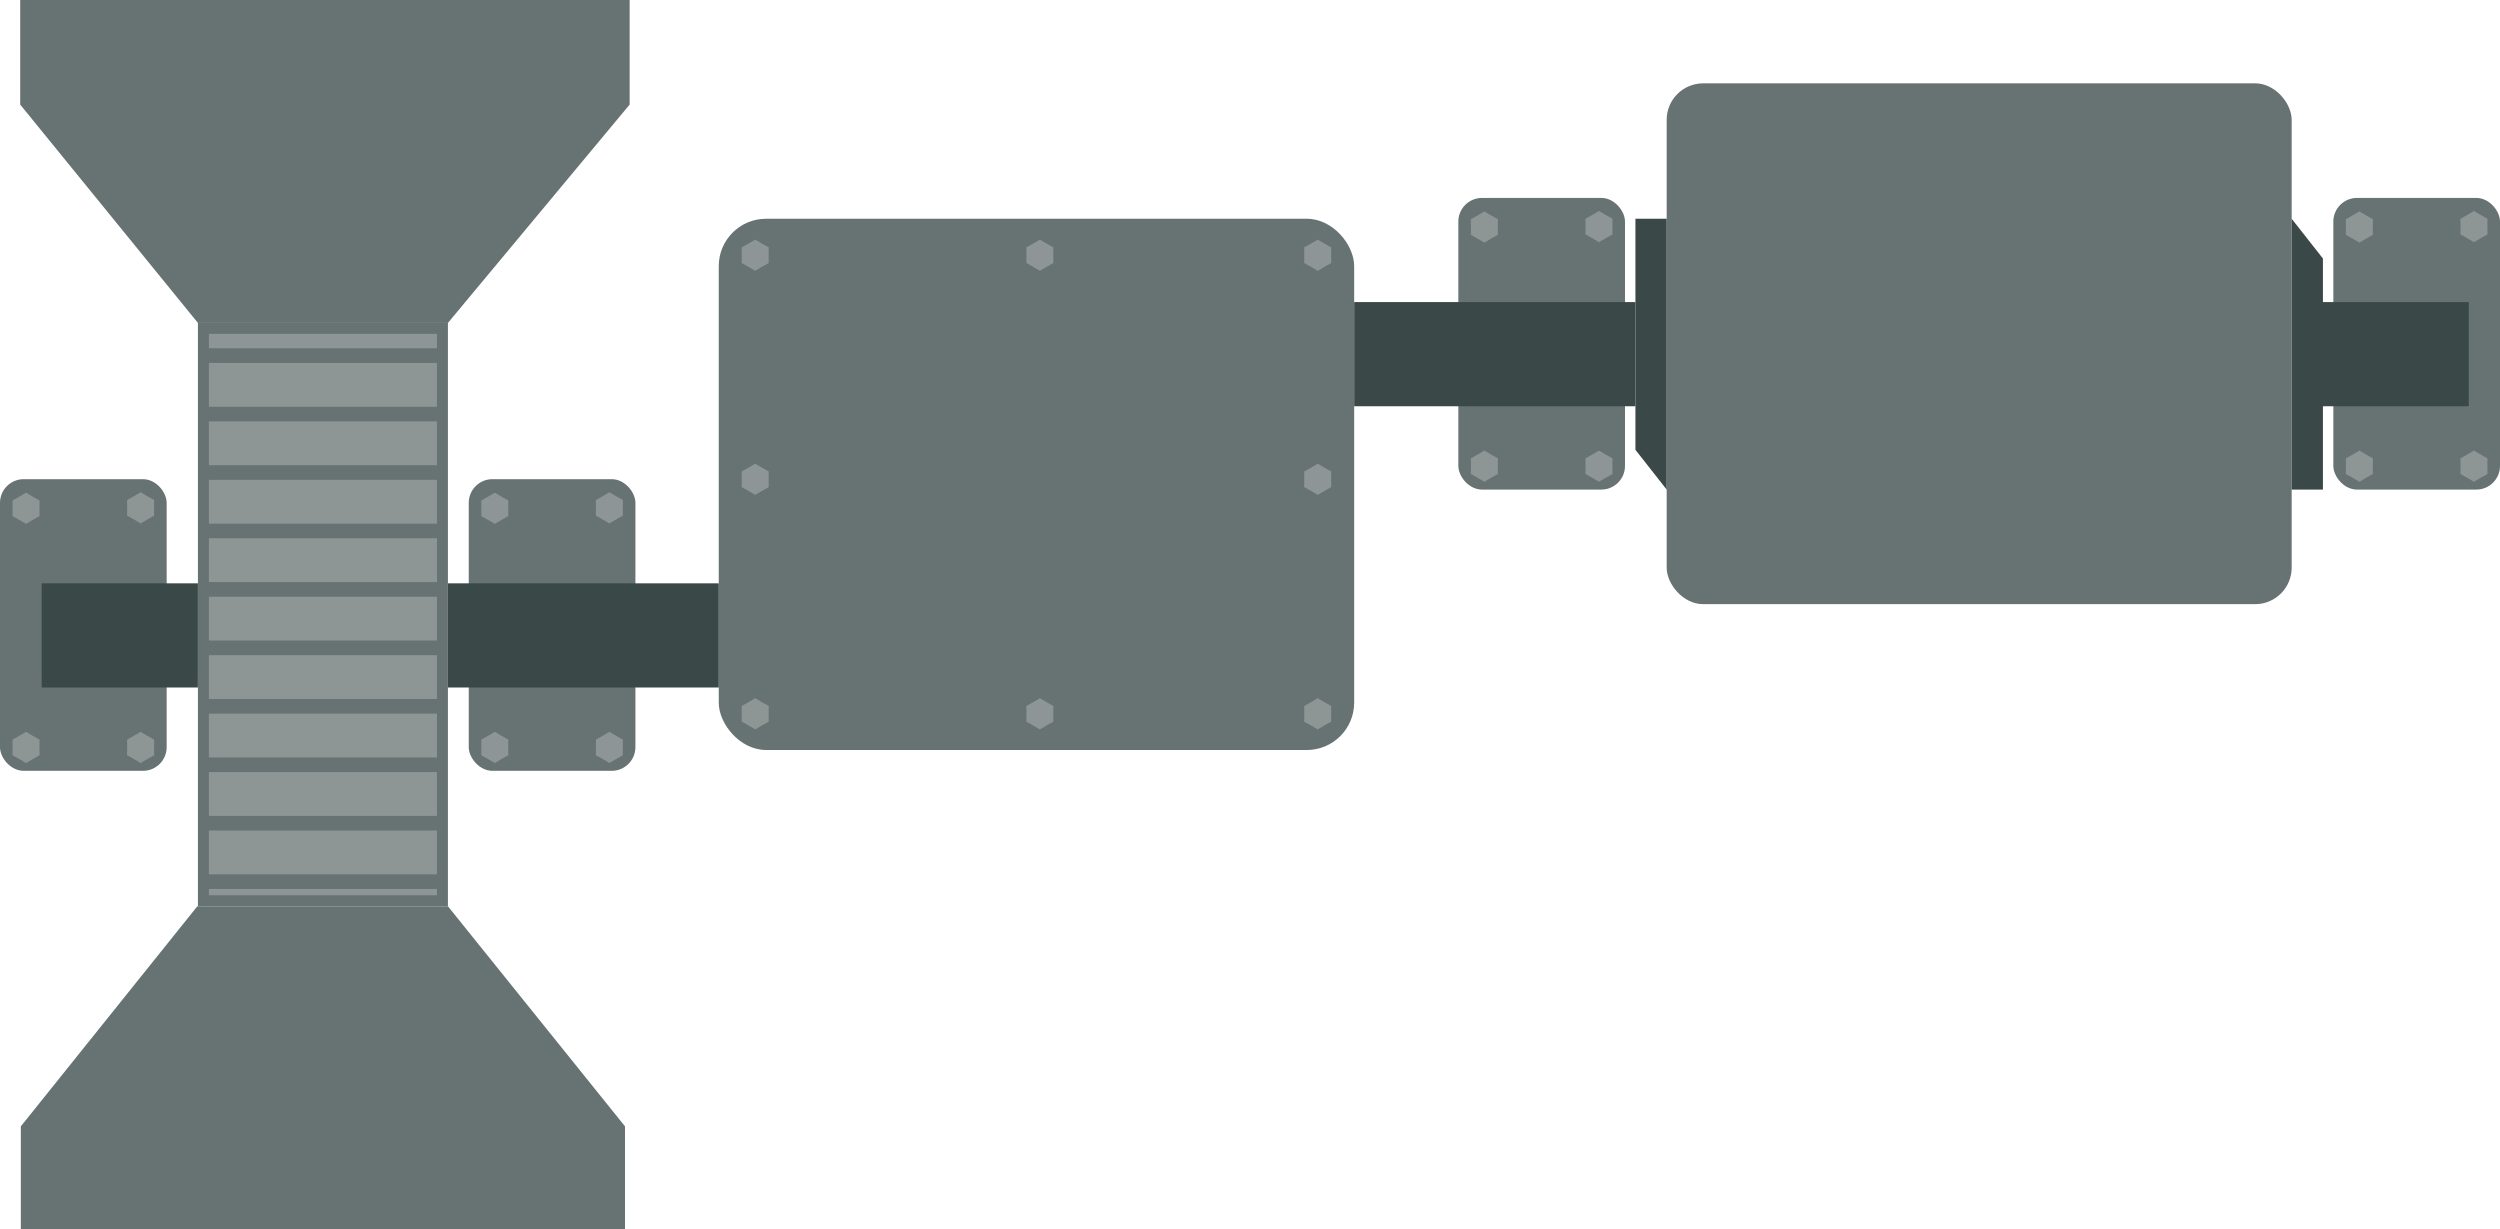 <svg width="240" height="118" viewBox="0 0 240 118" fill="none" xmlns="http://www.w3.org/2000/svg">
<rect x="160" y="8" width="60" height="50" rx="3.507" fill="#677272"/>
<path d="M157 21H160V47L157 43.182V21Z" fill="#3B4848"/>
<path d="M223 47L220 47L220 21L223 24.817L223 47Z" fill="#3B4848"/>
<rect x="69" y="21" width="61" height="51" rx="4.545" fill="#677272"/>
<path d="M72.5 23L73.145 23.383L73.799 23.75L73.79 24.5L73.799 25.25L73.145 25.617L72.5 26L71.855 25.617L71.201 25.25L71.21 24.5L71.201 23.75L71.855 23.383L72.5 23Z" fill="#8D9595"/>
<path d="M72.5 67.025L73.145 67.408L73.799 67.775L73.79 68.525L73.799 69.275L73.145 69.642L72.5 70.025L71.855 69.642L71.201 69.275L71.21 68.525L71.201 67.775L71.855 67.408L72.5 67.025Z" fill="#8D9595"/>
<path d="M72.5 44.513L73.145 44.895L73.799 45.263L73.79 46.013L73.799 46.763L73.145 47.13L72.5 47.513L71.855 47.13L71.201 46.763L71.21 46.013L71.201 45.263L71.855 44.895L72.5 44.513Z" fill="#8D9595"/>
<path d="M126.5 23L127.145 23.383L127.799 23.75L127.79 24.5L127.799 25.25L127.145 25.617L126.5 26L125.855 25.617L125.201 25.25L125.21 24.5L125.201 23.75L125.855 23.383L126.5 23Z" fill="#8D9595"/>
<path d="M126.5 67.025L127.145 67.408L127.799 67.775L127.79 68.525L127.799 69.275L127.145 69.642L126.5 70.025L125.855 69.642L125.201 69.275L125.21 68.525L125.201 67.775L125.855 67.408L126.5 67.025Z" fill="#8D9595"/>
<path d="M126.5 44.513L127.145 44.895L127.799 45.263L127.79 46.013L127.799 46.763L127.145 47.13L126.5 47.513L125.855 47.13L125.201 46.763L125.21 46.013L125.201 45.263L125.855 44.895L126.5 44.513Z" fill="#8D9595"/>
<path d="M99.827 23L100.472 23.383L101.126 23.75L101.117 24.5L101.126 25.25L100.472 25.617L99.827 26L99.182 25.617L98.528 25.25L98.537 24.5L98.528 23.75L99.182 23.383L99.827 23Z" fill="#8D9595"/>
<path d="M99.827 67.025L100.472 67.408L101.126 67.775L101.117 68.525L101.126 69.275L100.472 69.642L99.827 70.025L99.182 69.642L98.528 69.275L98.537 68.525L98.528 67.775L99.182 67.408L99.827 67.025Z" fill="#8D9595"/>
<mask id="path-13-inside-1_8_2408" fill="white">
<rect x="77" y="29" width="21" height="16" rx="0.758"/>
</mask>
<rect className="bearing_4" x="77" y="29" width="21" height="16" rx="0.758" fill="#414F4F" stroke="#8D9595" stroke-width="2" mask="url(#path-13-inside-1_8_2408)"/>
<mask id="path-14-inside-2_8_2408" fill="white">
<rect x="77" y="48" width="21" height="16" rx="0.758"/>
</mask>
<rect className="bearing_6" x="77" y="48" width="21" height="16" rx="0.758" fill="#414F4F" stroke="#8D9595" stroke-width="2" mask="url(#path-14-inside-2_8_2408)"/>
<mask id="path-15-inside-3_8_2408" fill="white">
<rect x="101" y="29" width="21" height="16" rx="0.758"/>
</mask>
<rect className="bearing_3" x="101" y="29" width="21" height="16" rx="0.758" fill="#414F4F" stroke="#8D9595" stroke-width="2" mask="url(#path-15-inside-3_8_2408)"/>
<mask id="path-16-inside-4_8_2408" fill="white">
<rect x="101" y="48" width="21" height="16" rx="0.758"/>
</mask>
<rect className="bearing_5" x="101" y="48" width="21" height="16" rx="0.758" fill="#414F4F" stroke="#8D9595" stroke-width="2" mask="url(#path-16-inside-4_8_2408)"/>
<rect y="46" width="16" height="28" rx="2.273" fill="#677272"/>
<path d="M2.5 47.295L3.145 47.678L3.799 48.045L3.79 48.795L3.799 49.545L3.145 49.912L2.5 50.295L1.855 49.912L1.201 49.545L1.21 48.795L1.201 48.045L1.855 47.678L2.5 47.295Z" fill="#8D9595"/>
<path d="M2.5 70.253L3.145 70.635L3.799 71.003L3.79 71.753L3.799 72.503L3.145 72.87L2.5 73.253L1.855 72.87L1.201 72.503L1.21 71.753L1.201 71.003L1.855 70.635L2.5 70.253Z" fill="#8D9595"/>
<path d="M13.5 47.252L14.145 47.635L14.799 48.002L14.79 48.752L14.799 49.502L14.145 49.87L13.5 50.252L12.855 49.87L12.201 49.502L12.21 48.752L12.201 48.002L12.855 47.635L13.5 47.252Z" fill="#8D9595"/>
<path d="M13.5 70.253L14.145 70.635L14.799 71.003L14.79 71.753L14.799 72.503L14.145 72.87L13.5 73.253L12.855 72.87L12.201 72.503L12.21 71.753L12.201 71.003L12.855 70.635L13.5 70.253Z" fill="#8D9595"/>
<path d="M4 56H19V66H4V56Z" fill="#3B4848"/>
<mask id="path-23-inside-5_8_2408" fill="white">
<rect x="3" y="51" width="10" height="18" rx="0.758"/>
</mask>
<rect className="bearing_8 bearing_9" x="3" y="51" width="10" height="18" rx="0.758" fill="#414F4F" stroke="#8D9595" stroke-width="2" mask="url(#path-23-inside-5_8_2408)"/>
<rect x="45" y="46" width="16" height="28" rx="2.273" fill="#677272"/>
<path d="M47.5 47.295L48.145 47.678L48.799 48.045L48.79 48.795L48.799 49.545L48.145 49.912L47.5 50.295L46.855 49.912L46.201 49.545L46.21 48.795L46.201 48.045L46.855 47.678L47.5 47.295Z" fill="#8D9595"/>
<path d="M47.5 70.253L48.145 70.635L48.799 71.003L48.79 71.753L48.799 72.503L48.145 72.87L47.5 73.253L46.855 72.87L46.201 72.503L46.21 71.753L46.201 71.003L46.855 70.635L47.5 70.253Z" fill="#8D9595"/>
<path d="M58.5 47.253L59.145 47.635L59.799 48.003L59.79 48.753L59.799 49.503L59.145 49.87L58.5 50.253L57.855 49.87L57.201 49.503L57.21 48.753L57.201 48.003L57.855 47.635L58.5 47.253Z" fill="#8D9595"/>
<path d="M58.5 70.253L59.145 70.635L59.799 71.003L59.79 71.753L59.799 72.503L59.145 72.87L58.5 73.253L57.855 72.87L57.201 72.503L57.21 71.753L57.201 71.003L57.855 70.635L58.5 70.253Z" fill="#8D9595"/>
<path d="M43 56H69V66H43V56Z" fill="#3B4848"/>
<mask id="path-30-inside-6_8_2408" fill="white">
<rect x="48" y="51" width="10" height="18" rx="0.758"/>
</mask>
<rect className="bearing_7" x="48" y="51" width="10" height="18" rx="0.758" fill="#414F4F" stroke="#8D9595" stroke-width="2" mask="url(#path-30-inside-6_8_2408)"/>
<rect x="140" y="19" width="16" height="28" rx="2.273" fill="#677272"/>
<path d="M142.5 20.295L143.145 20.678L143.799 21.045L143.79 21.795L143.799 22.545L143.145 22.912L142.5 23.295L141.855 22.912L141.201 22.545L141.21 21.795L141.201 21.045L141.855 20.678L142.5 20.295Z" fill="#8D9595"/>
<path d="M142.5 43.253L143.145 43.635L143.799 44.003L143.79 44.753L143.799 45.503L143.145 45.87L142.5 46.253L141.855 45.87L141.201 45.503L141.21 44.753L141.201 44.003L141.855 43.635L142.5 43.253Z" fill="#8D9595"/>
<path d="M153.5 20.253L154.145 20.635L154.799 21.003L154.79 21.753L154.799 22.503L154.145 22.87L153.5 23.253L152.855 22.87L152.201 22.503L152.21 21.753L152.201 21.003L152.855 20.635L153.5 20.253Z" fill="#8D9595"/>
<path d="M153.5 43.253L154.145 43.635L154.799 44.003L154.79 44.753L154.799 45.503L154.145 45.87L153.5 46.253L152.855 45.87L152.201 45.503L152.21 44.753L152.201 44.003L152.855 43.635L153.5 43.253Z" fill="#8D9595"/>
<path d="M130 29H157V39H130V29Z" fill="#3B4848"/>
<mask id="path-37-inside-7_8_2408" fill="white">
<rect x="143" y="24" width="10" height="18" rx="0.758"/>
</mask>
<rect className="bearing_2" x="143" y="24" width="10" height="18" rx="0.758" fill="#414F4F" stroke="#8D9595" stroke-width="2" mask="url(#path-37-inside-7_8_2408)"/>
<rect x="224" y="19" width="16" height="28" rx="2.273" fill="#677272"/>
<path d="M226.5 20.295L227.145 20.678L227.799 21.045L227.79 21.795L227.799 22.545L227.145 22.912L226.5 23.295L225.855 22.912L225.201 22.545L225.21 21.795L225.201 21.045L225.855 20.678L226.5 20.295Z" fill="#8D9595"/>
<path d="M226.5 43.253L227.145 43.635L227.799 44.003L227.79 44.753L227.799 45.503L227.145 45.87L226.5 46.253L225.855 45.87L225.201 45.503L225.21 44.753L225.201 44.003L225.855 43.635L226.5 43.253Z" fill="#8D9595"/>
<path d="M237.5 20.253L238.145 20.635L238.799 21.003L238.79 21.753L238.799 22.503L238.145 22.87L237.5 23.253L236.855 22.87L236.201 22.503L236.21 21.753L236.201 21.003L236.855 20.635L237.5 20.253Z" fill="#8D9595"/>
<path d="M237.5 43.253L238.145 43.635L238.799 44.003L238.79 44.753L238.799 45.503L238.145 45.87L237.5 46.253L236.855 45.87L236.201 45.503L236.21 44.753L236.201 44.003L236.855 43.635L237.5 43.253Z" fill="#8D9595"/>
<path d="M221 29H237V39H221V29Z" fill="#3B4848"/>
<mask id="path-44-inside-8_8_2408" fill="white">
<rect x="227" y="24" width="10" height="18" rx="0.758"/>
</mask>
<rect className="bearing_1" x="227" y="24" width="10" height="18" rx="0.758" fill="#414F4F" stroke="#8D9595" stroke-width="2" mask="url(#path-44-inside-8_8_2408)"/>
<rect x="19.526" y="31.526" width="22.948" height="54.948" fill="#8D9595" stroke="#677272" stroke-width="1.052"/>
<rect x="19.274" y="33.437" width="23.046" height="1.403" fill="#677272"/>
<rect x="19.274" y="39.048" width="23.046" height="1.403" fill="#677272"/>
<rect x="19.274" y="44.659" width="23.046" height="1.403" fill="#677272"/>
<rect x="19.274" y="50.27" width="23.046" height="1.403" fill="#677272"/>
<rect x="19.274" y="55.882" width="23.046" height="1.403" fill="#677272"/>
<rect x="19.274" y="61.492" width="23.046" height="1.403" fill="#677272"/>
<rect x="19.274" y="67.104" width="23.046" height="1.403" fill="#677272"/>
<rect x="19.274" y="72.715" width="23.046" height="1.403" fill="#677272"/>
<rect x="19.274" y="78.326" width="23.046" height="1.403" fill="#677272"/>
<rect x="19.274" y="83.937" width="23.046" height="1.403" fill="#677272"/>
<path d="M1.94 10.04L19 31H43L60.446 10.04V-6.10352e-05H1.94V10.04Z" fill="#677272"/>
<path d="M60 108.129L43 87L18.947 87L2 108.129L2 118L60 118L60 108.129Z" fill="#677272"/>
</svg>
